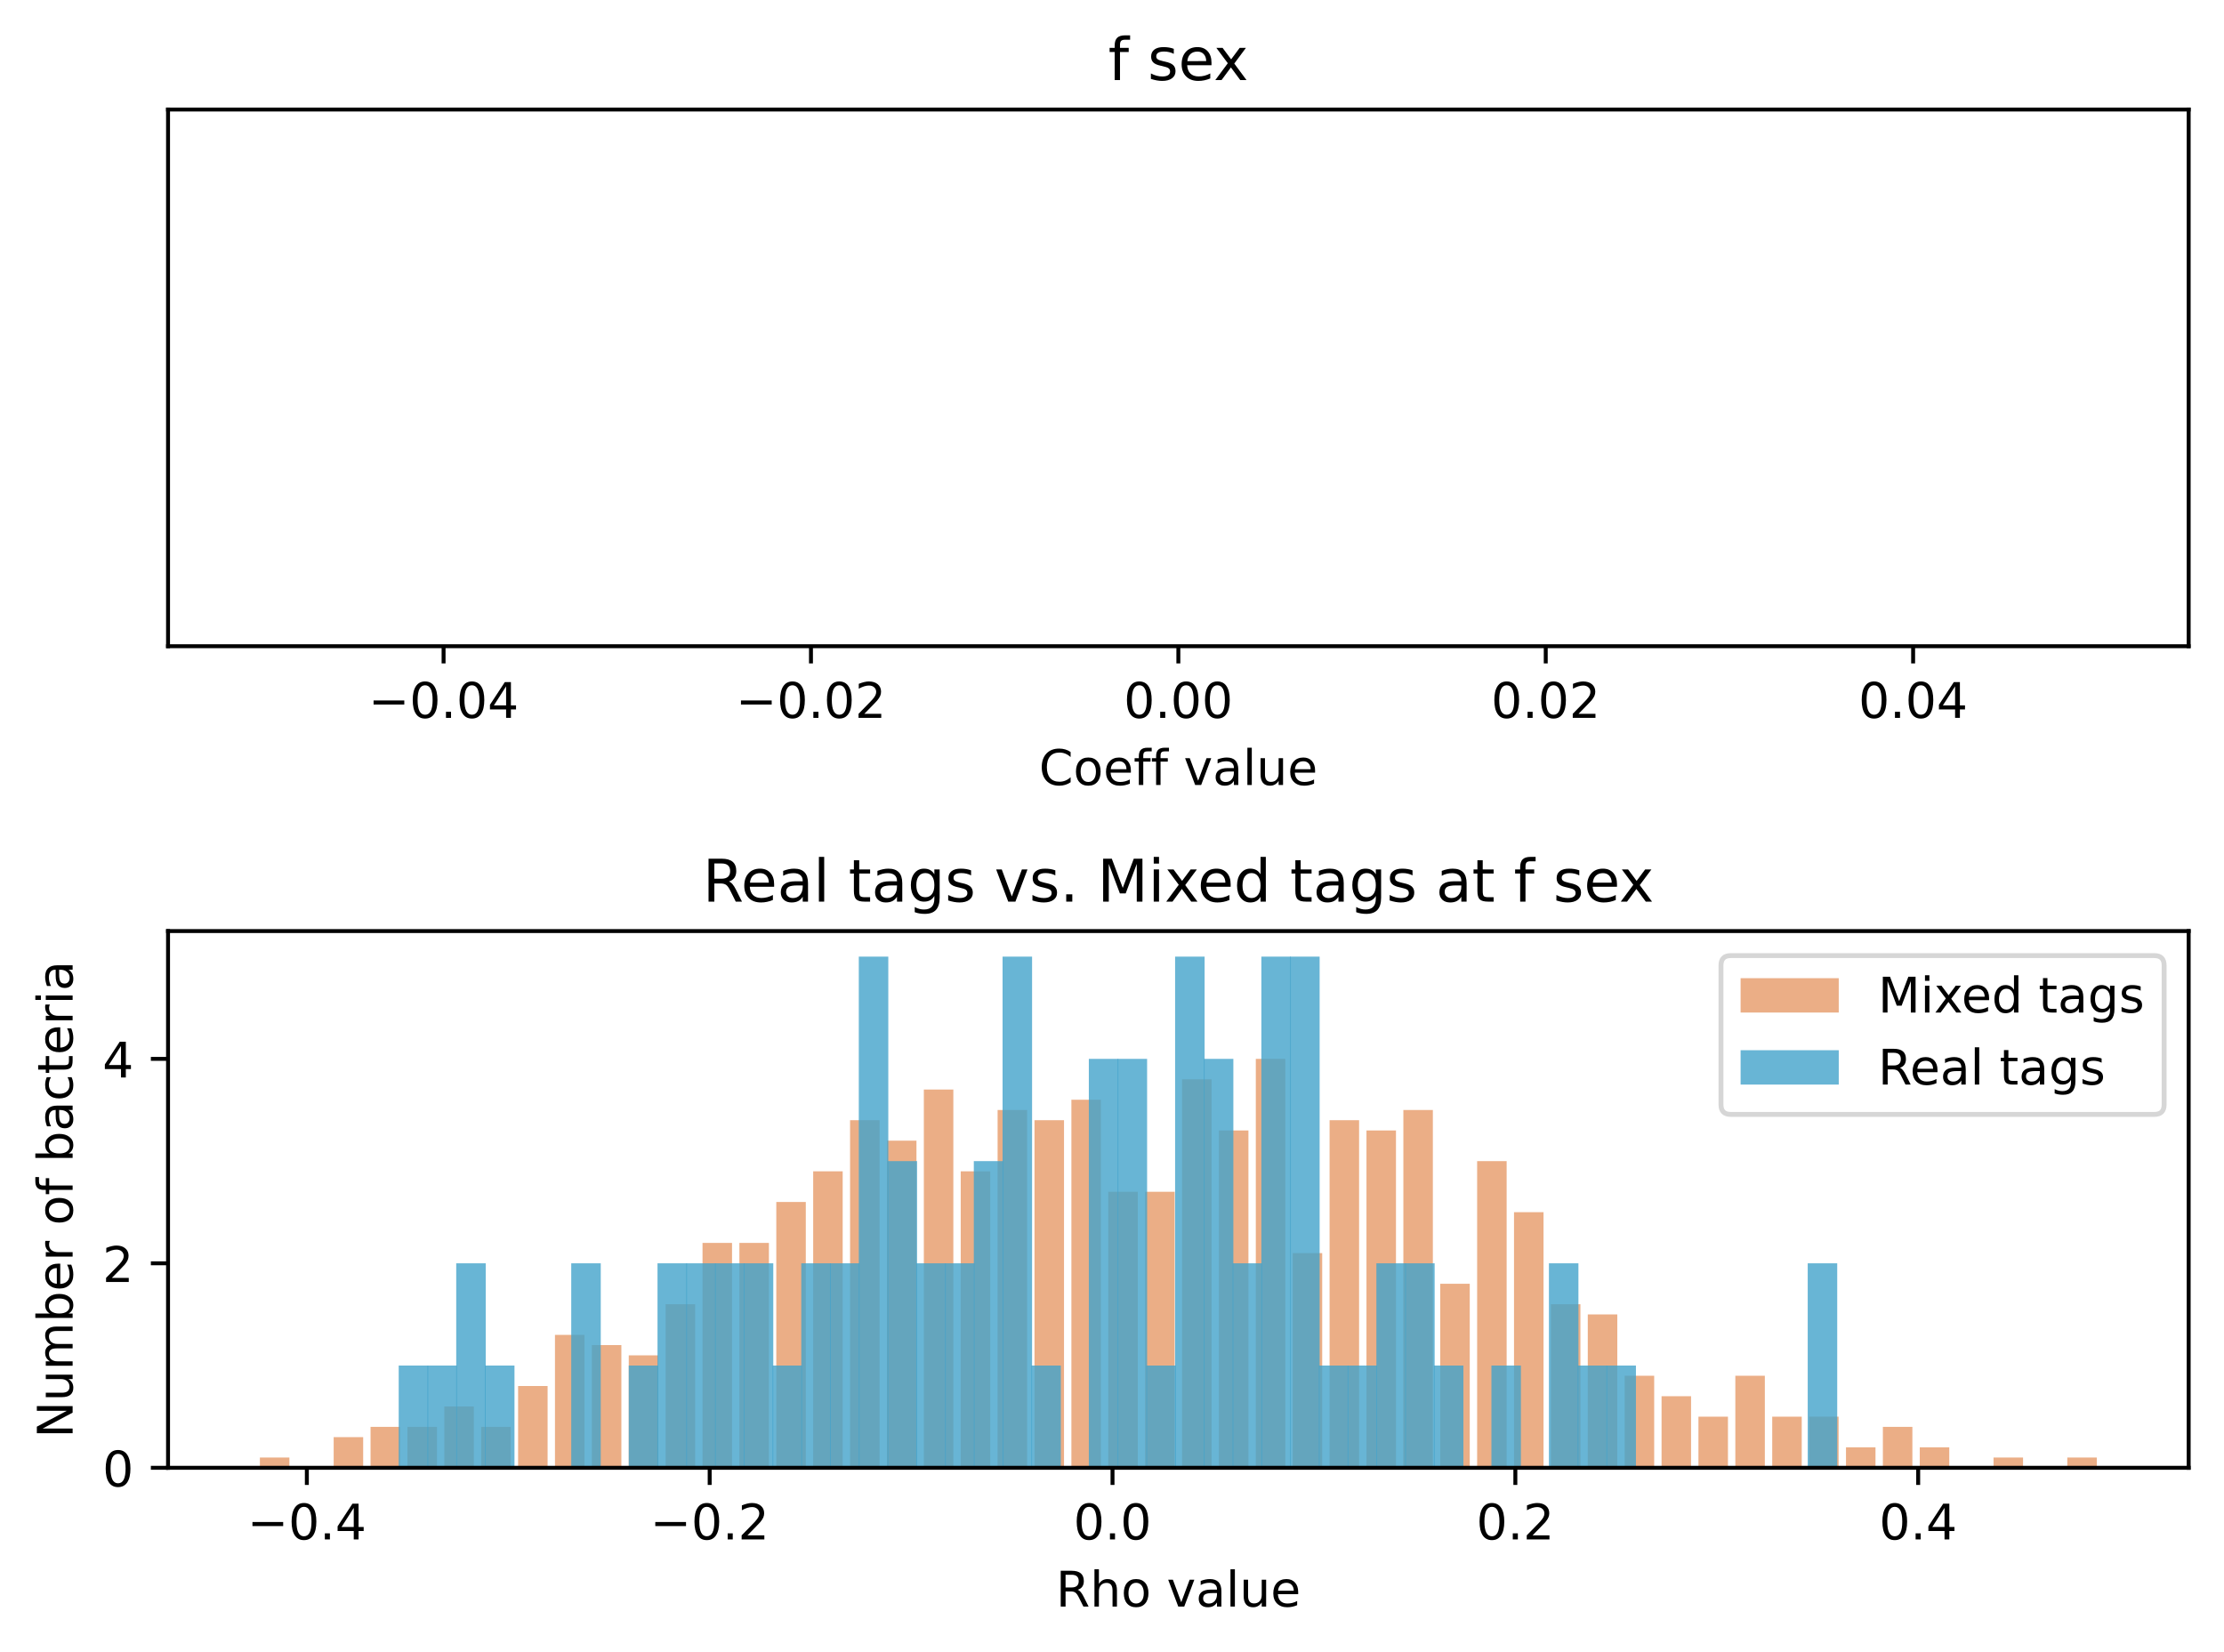 <?xml version="1.0" encoding="utf-8" standalone="no"?>
<!DOCTYPE svg PUBLIC "-//W3C//DTD SVG 1.1//EN"
  "http://www.w3.org/Graphics/SVG/1.1/DTD/svg11.dtd">
<!-- Created with matplotlib (https://matplotlib.org/) -->
<svg height="336.634pt" version="1.1" viewBox="0 0 453.171 336.634" width="453.171pt" xmlns="http://www.w3.org/2000/svg" xmlns:xlink="http://www.w3.org/1999/xlink">
 <defs>
  <style type="text/css">*{stroke-linecap:butt;stroke-linejoin:round;}</style>
 </defs>
 <g id="figure_1">
  <g id="patch_1">
   <path d="M 0 336.634 
L 453.171 336.634 
L 453.171 0 
L 0 0 
z
" style="fill:#ffffff;"/>
  </g>
  <g id="axes_1">
   <g id="patch_2">
    <path d="M 34.241 131.678 
L 445.971 131.678 
L 445.971 22.318 
L 34.241 22.318 
z
" style="fill:#ffffff;"/>
   </g>
   <g id="matplotlib.axis_1">
    <g id="xtick_1">
     <g id="line2d_1">
      <defs>
       <path d="M 0 0 
L 0 3.5 
" id="ma680087514" style="stroke:#000000;stroke-width:0.8;"/>
      </defs>
      <g>
       <use style="stroke:#000000;stroke-width:0.8;" x="90.386" xlink:href="#ma680087514" y="131.678"/>
      </g>
     </g>
     <g id="text_1">
      <!-- −0.04 -->
      <g transform="translate(75.063 146.277)scale(0.1 -0.1)">
       <defs>
        <path d="M 10.594 35.5 
L 73.188 35.5 
L 73.188 27.203 
L 10.594 27.203 
z
" id="DejaVuSans-8722"/>
        <path d="M 31.781 66.406 
Q 24.172 66.406 20.328 58.906 
Q 16.5 51.422 16.5 36.375 
Q 16.5 21.391 20.328 13.891 
Q 24.172 6.391 31.781 6.391 
Q 39.453 6.391 43.281 13.891 
Q 47.125 21.391 47.125 36.375 
Q 47.125 51.422 43.281 58.906 
Q 39.453 66.406 31.781 66.406 
z
M 31.781 74.219 
Q 44.047 74.219 50.516 64.516 
Q 56.984 54.828 56.984 36.375 
Q 56.984 17.969 50.516 8.266 
Q 44.047 -1.422 31.781 -1.422 
Q 19.531 -1.422 13.062 8.266 
Q 6.594 17.969 6.594 36.375 
Q 6.594 54.828 13.062 64.516 
Q 19.531 74.219 31.781 74.219 
z
" id="DejaVuSans-48"/>
        <path d="M 10.688 12.406 
L 21 12.406 
L 21 0 
L 10.688 0 
z
" id="DejaVuSans-46"/>
        <path d="M 37.797 64.312 
L 12.891 25.391 
L 37.797 25.391 
z
M 35.203 72.906 
L 47.609 72.906 
L 47.609 25.391 
L 58.016 25.391 
L 58.016 17.188 
L 47.609 17.188 
L 47.609 0 
L 37.797 0 
L 37.797 17.188 
L 4.891 17.188 
L 4.891 26.703 
z
" id="DejaVuSans-52"/>
       </defs>
       <use xlink:href="#DejaVuSans-8722"/>
       <use x="83.789" xlink:href="#DejaVuSans-48"/>
       <use x="147.412" xlink:href="#DejaVuSans-46"/>
       <use x="179.199" xlink:href="#DejaVuSans-48"/>
       <use x="242.822" xlink:href="#DejaVuSans-52"/>
      </g>
     </g>
    </g>
    <g id="xtick_2">
     <g id="line2d_2">
      <g>
       <use style="stroke:#000000;stroke-width:0.8;" x="165.246" xlink:href="#ma680087514" y="131.678"/>
      </g>
     </g>
     <g id="text_2">
      <!-- −0.02 -->
      <g transform="translate(149.923 146.277)scale(0.1 -0.1)">
       <defs>
        <path d="M 19.188 8.297 
L 53.609 8.297 
L 53.609 0 
L 7.328 0 
L 7.328 8.297 
Q 12.938 14.109 22.625 23.891 
Q 32.328 33.688 34.812 36.531 
Q 39.547 41.844 41.422 45.531 
Q 43.312 49.219 43.312 52.781 
Q 43.312 58.594 39.234 62.25 
Q 35.156 65.922 28.609 65.922 
Q 23.969 65.922 18.812 64.312 
Q 13.672 62.703 7.812 59.422 
L 7.812 69.391 
Q 13.766 71.781 18.938 73 
Q 24.125 74.219 28.422 74.219 
Q 39.75 74.219 46.484 68.547 
Q 53.219 62.891 53.219 53.422 
Q 53.219 48.922 51.531 44.891 
Q 49.859 40.875 45.406 35.406 
Q 44.188 33.984 37.641 27.219 
Q 31.109 20.453 19.188 8.297 
z
" id="DejaVuSans-50"/>
       </defs>
       <use xlink:href="#DejaVuSans-8722"/>
       <use x="83.789" xlink:href="#DejaVuSans-48"/>
       <use x="147.412" xlink:href="#DejaVuSans-46"/>
       <use x="179.199" xlink:href="#DejaVuSans-48"/>
       <use x="242.822" xlink:href="#DejaVuSans-50"/>
      </g>
     </g>
    </g>
    <g id="xtick_3">
     <g id="line2d_3">
      <g>
       <use style="stroke:#000000;stroke-width:0.8;" x="240.106" xlink:href="#ma680087514" y="131.678"/>
      </g>
     </g>
     <g id="text_3">
      <!-- 0.00 -->
      <g transform="translate(228.973 146.277)scale(0.1 -0.1)">
       <use xlink:href="#DejaVuSans-48"/>
       <use x="63.623" xlink:href="#DejaVuSans-46"/>
       <use x="95.41" xlink:href="#DejaVuSans-48"/>
       <use x="159.033" xlink:href="#DejaVuSans-48"/>
      </g>
     </g>
    </g>
    <g id="xtick_4">
     <g id="line2d_4">
      <g>
       <use style="stroke:#000000;stroke-width:0.8;" x="314.966" xlink:href="#ma680087514" y="131.678"/>
      </g>
     </g>
     <g id="text_4">
      <!-- 0.02 -->
      <g transform="translate(303.833 146.277)scale(0.1 -0.1)">
       <use xlink:href="#DejaVuSans-48"/>
       <use x="63.623" xlink:href="#DejaVuSans-46"/>
       <use x="95.41" xlink:href="#DejaVuSans-48"/>
       <use x="159.033" xlink:href="#DejaVuSans-50"/>
      </g>
     </g>
    </g>
    <g id="xtick_5">
     <g id="line2d_5">
      <g>
       <use style="stroke:#000000;stroke-width:0.8;" x="389.826" xlink:href="#ma680087514" y="131.678"/>
      </g>
     </g>
     <g id="text_5">
      <!-- 0.04 -->
      <g transform="translate(378.693 146.277)scale(0.1 -0.1)">
       <use xlink:href="#DejaVuSans-48"/>
       <use x="63.623" xlink:href="#DejaVuSans-46"/>
       <use x="95.41" xlink:href="#DejaVuSans-48"/>
       <use x="159.033" xlink:href="#DejaVuSans-52"/>
      </g>
     </g>
    </g>
    <g id="text_6">
     <!-- Coeff value -->
     <g transform="translate(211.711 159.955)scale(0.1 -0.1)">
      <defs>
       <path d="M 64.406 67.281 
L 64.406 56.891 
Q 59.422 61.531 53.781 63.812 
Q 48.141 66.109 41.797 66.109 
Q 29.297 66.109 22.656 58.469 
Q 16.016 50.828 16.016 36.375 
Q 16.016 21.969 22.656 14.328 
Q 29.297 6.688 41.797 6.688 
Q 48.141 6.688 53.781 8.984 
Q 59.422 11.281 64.406 15.922 
L 64.406 5.609 
Q 59.234 2.094 53.438 0.328 
Q 47.656 -1.422 41.219 -1.422 
Q 24.656 -1.422 15.125 8.703 
Q 5.609 18.844 5.609 36.375 
Q 5.609 53.953 15.125 64.078 
Q 24.656 74.219 41.219 74.219 
Q 47.75 74.219 53.531 72.484 
Q 59.328 70.75 64.406 67.281 
z
" id="DejaVuSans-67"/>
       <path d="M 30.609 48.391 
Q 23.391 48.391 19.188 42.75 
Q 14.984 37.109 14.984 27.297 
Q 14.984 17.484 19.156 11.844 
Q 23.344 6.203 30.609 6.203 
Q 37.797 6.203 41.984 11.859 
Q 46.188 17.531 46.188 27.297 
Q 46.188 37.016 41.984 42.703 
Q 37.797 48.391 30.609 48.391 
z
M 30.609 56 
Q 42.328 56 49.016 48.375 
Q 55.719 40.766 55.719 27.297 
Q 55.719 13.875 49.016 6.219 
Q 42.328 -1.422 30.609 -1.422 
Q 18.844 -1.422 12.172 6.219 
Q 5.516 13.875 5.516 27.297 
Q 5.516 40.766 12.172 48.375 
Q 18.844 56 30.609 56 
z
" id="DejaVuSans-111"/>
       <path d="M 56.203 29.594 
L 56.203 25.203 
L 14.891 25.203 
Q 15.484 15.922 20.484 11.062 
Q 25.484 6.203 34.422 6.203 
Q 39.594 6.203 44.453 7.469 
Q 49.312 8.734 54.109 11.281 
L 54.109 2.781 
Q 49.266 0.734 44.188 -0.344 
Q 39.109 -1.422 33.891 -1.422 
Q 20.797 -1.422 13.156 6.188 
Q 5.516 13.812 5.516 26.812 
Q 5.516 40.234 12.766 48.109 
Q 20.016 56 32.328 56 
Q 43.359 56 49.781 48.891 
Q 56.203 41.797 56.203 29.594 
z
M 47.219 32.234 
Q 47.125 39.594 43.094 43.984 
Q 39.062 48.391 32.422 48.391 
Q 24.906 48.391 20.391 44.141 
Q 15.875 39.891 15.188 32.172 
z
" id="DejaVuSans-101"/>
       <path d="M 37.109 75.984 
L 37.109 68.5 
L 28.516 68.5 
Q 23.688 68.5 21.797 66.547 
Q 19.922 64.594 19.922 59.516 
L 19.922 54.688 
L 34.719 54.688 
L 34.719 47.703 
L 19.922 47.703 
L 19.922 0 
L 10.891 0 
L 10.891 47.703 
L 2.297 47.703 
L 2.297 54.688 
L 10.891 54.688 
L 10.891 58.5 
Q 10.891 67.625 15.141 71.797 
Q 19.391 75.984 28.609 75.984 
z
" id="DejaVuSans-102"/>
       <path id="DejaVuSans-32"/>
       <path d="M 2.984 54.688 
L 12.5 54.688 
L 29.594 8.797 
L 46.688 54.688 
L 56.203 54.688 
L 35.688 0 
L 23.484 0 
z
" id="DejaVuSans-118"/>
       <path d="M 34.281 27.484 
Q 23.391 27.484 19.188 25 
Q 14.984 22.516 14.984 16.5 
Q 14.984 11.719 18.141 8.906 
Q 21.297 6.109 26.703 6.109 
Q 34.188 6.109 38.703 11.406 
Q 43.219 16.703 43.219 25.484 
L 43.219 27.484 
z
M 52.203 31.203 
L 52.203 0 
L 43.219 0 
L 43.219 8.297 
Q 40.141 3.328 35.547 0.953 
Q 30.953 -1.422 24.312 -1.422 
Q 15.922 -1.422 10.953 3.297 
Q 6 8.016 6 15.922 
Q 6 25.141 12.172 29.828 
Q 18.359 34.516 30.609 34.516 
L 43.219 34.516 
L 43.219 35.406 
Q 43.219 41.609 39.141 45 
Q 35.062 48.391 27.688 48.391 
Q 23 48.391 18.547 47.266 
Q 14.109 46.141 10.016 43.891 
L 10.016 52.203 
Q 14.938 54.109 19.578 55.047 
Q 24.219 56 28.609 56 
Q 40.484 56 46.344 49.844 
Q 52.203 43.703 52.203 31.203 
z
" id="DejaVuSans-97"/>
       <path d="M 9.422 75.984 
L 18.406 75.984 
L 18.406 0 
L 9.422 0 
z
" id="DejaVuSans-108"/>
       <path d="M 8.5 21.578 
L 8.5 54.688 
L 17.484 54.688 
L 17.484 21.922 
Q 17.484 14.156 20.5 10.266 
Q 23.531 6.391 29.594 6.391 
Q 36.859 6.391 41.078 11.031 
Q 45.312 15.672 45.312 23.688 
L 45.312 54.688 
L 54.297 54.688 
L 54.297 0 
L 45.312 0 
L 45.312 8.406 
Q 42.047 3.422 37.719 1 
Q 33.406 -1.422 27.688 -1.422 
Q 18.266 -1.422 13.375 4.438 
Q 8.5 10.297 8.5 21.578 
z
M 31.109 56 
z
" id="DejaVuSans-117"/>
      </defs>
      <use xlink:href="#DejaVuSans-67"/>
      <use x="69.824" xlink:href="#DejaVuSans-111"/>
      <use x="131.006" xlink:href="#DejaVuSans-101"/>
      <use x="192.529" xlink:href="#DejaVuSans-102"/>
      <use x="227.734" xlink:href="#DejaVuSans-102"/>
      <use x="262.939" xlink:href="#DejaVuSans-32"/>
      <use x="294.727" xlink:href="#DejaVuSans-118"/>
      <use x="353.906" xlink:href="#DejaVuSans-97"/>
      <use x="415.186" xlink:href="#DejaVuSans-108"/>
      <use x="442.969" xlink:href="#DejaVuSans-117"/>
      <use x="506.348" xlink:href="#DejaVuSans-101"/>
     </g>
    </g>
   </g>
   <g id="matplotlib.axis_2"/>
   <g id="patch_3">
    <path d="M 34.241 131.678 
L 34.241 22.318 
" style="fill:none;stroke:#000000;stroke-linecap:square;stroke-linejoin:miter;stroke-width:0.8;"/>
   </g>
   <g id="patch_4">
    <path d="M 445.971 131.678 
L 445.971 22.318 
" style="fill:none;stroke:#000000;stroke-linecap:square;stroke-linejoin:miter;stroke-width:0.8;"/>
   </g>
   <g id="patch_5">
    <path d="M 34.241 131.678 
L 445.971 131.678 
" style="fill:none;stroke:#000000;stroke-linecap:square;stroke-linejoin:miter;stroke-width:0.8;"/>
   </g>
   <g id="patch_6">
    <path d="M 34.241 22.318 
L 445.971 22.318 
" style="fill:none;stroke:#000000;stroke-linecap:square;stroke-linejoin:miter;stroke-width:0.8;"/>
   </g>
   <g id="text_7">
    <!-- f sex -->
    <g transform="translate(225.823 16.318)scale(0.12 -0.12)">
     <defs>
      <path d="M 44.281 53.078 
L 44.281 44.578 
Q 40.484 46.531 36.375 47.5 
Q 32.281 48.484 27.875 48.484 
Q 21.188 48.484 17.844 46.438 
Q 14.5 44.391 14.5 40.281 
Q 14.5 37.156 16.891 35.375 
Q 19.281 33.594 26.516 31.984 
L 29.594 31.297 
Q 39.156 29.25 43.188 25.516 
Q 47.219 21.781 47.219 15.094 
Q 47.219 7.469 41.188 3.016 
Q 35.156 -1.422 24.609 -1.422 
Q 20.219 -1.422 15.453 -0.562 
Q 10.688 0.297 5.422 2 
L 5.422 11.281 
Q 10.406 8.688 15.234 7.391 
Q 20.062 6.109 24.812 6.109 
Q 31.156 6.109 34.562 8.281 
Q 37.984 10.453 37.984 14.406 
Q 37.984 18.062 35.516 20.016 
Q 33.062 21.969 24.703 23.781 
L 21.578 24.516 
Q 13.234 26.266 9.516 29.906 
Q 5.812 33.547 5.812 39.891 
Q 5.812 47.609 11.281 51.797 
Q 16.75 56 26.812 56 
Q 31.781 56 36.172 55.266 
Q 40.578 54.547 44.281 53.078 
z
" id="DejaVuSans-115"/>
      <path d="M 54.891 54.688 
L 35.109 28.078 
L 55.906 0 
L 45.312 0 
L 29.391 21.484 
L 13.484 0 
L 2.875 0 
L 24.125 28.609 
L 4.688 54.688 
L 15.281 54.688 
L 29.781 35.203 
L 44.281 54.688 
z
" id="DejaVuSans-120"/>
     </defs>
     <use xlink:href="#DejaVuSans-102"/>
     <use x="35.205" xlink:href="#DejaVuSans-32"/>
     <use x="66.992" xlink:href="#DejaVuSans-115"/>
     <use x="119.092" xlink:href="#DejaVuSans-101"/>
     <use x="178.865" xlink:href="#DejaVuSans-120"/>
    </g>
   </g>
  </g>
  <g id="axes_2">
   <g id="patch_7">
    <path d="M 34.241 299.078 
L 445.971 299.078 
L 445.971 189.718 
L 34.241 189.718 
z
" style="fill:#ffffff;"/>
   </g>
   <g id="patch_8">
    <path clip-path="url(#p1a42dd3c09)" d="M 52.956 299.078 
L 58.968 299.078 
L 58.968 296.995 
L 52.956 296.995 
z
" style="fill:#d95f0e;opacity:0.5;"/>
   </g>
   <g id="patch_9">
    <path clip-path="url(#p1a42dd3c09)" d="M 60.472 299.078 
L 66.485 299.078 
L 66.485 299.078 
L 60.472 299.078 
z
" style="fill:#d95f0e;opacity:0.5;"/>
   </g>
   <g id="patch_10">
    <path clip-path="url(#p1a42dd3c09)" d="M 67.988 299.078 
L 74.001 299.078 
L 74.001 292.829 
L 67.988 292.829 
z
" style="fill:#d95f0e;opacity:0.5;"/>
   </g>
   <g id="patch_11">
    <path clip-path="url(#p1a42dd3c09)" d="M 75.504 299.078 
L 81.517 299.078 
L 81.517 290.746 
L 75.504 290.746 
z
" style="fill:#d95f0e;opacity:0.5;"/>
   </g>
   <g id="patch_12">
    <path clip-path="url(#p1a42dd3c09)" d="M 83.02 299.078 
L 89.033 299.078 
L 89.033 290.746 
L 83.02 290.746 
z
" style="fill:#d95f0e;opacity:0.5;"/>
   </g>
   <g id="patch_13">
    <path clip-path="url(#p1a42dd3c09)" d="M 90.536 299.078 
L 96.549 299.078 
L 96.549 286.58 
L 90.536 286.58 
z
" style="fill:#d95f0e;opacity:0.5;"/>
   </g>
   <g id="patch_14">
    <path clip-path="url(#p1a42dd3c09)" d="M 98.052 299.078 
L 104.065 299.078 
L 104.065 290.746 
L 98.052 290.746 
z
" style="fill:#d95f0e;opacity:0.5;"/>
   </g>
   <g id="patch_15">
    <path clip-path="url(#p1a42dd3c09)" d="M 105.568 299.078 
L 111.581 299.078 
L 111.581 282.414 
L 105.568 282.414 
z
" style="fill:#d95f0e;opacity:0.5;"/>
   </g>
   <g id="patch_16">
    <path clip-path="url(#p1a42dd3c09)" d="M 113.084 299.078 
L 119.097 299.078 
L 119.097 271.999 
L 113.084 271.999 
z
" style="fill:#d95f0e;opacity:0.5;"/>
   </g>
   <g id="patch_17">
    <path clip-path="url(#p1a42dd3c09)" d="M 120.6 299.078 
L 126.613 299.078 
L 126.613 274.082 
L 120.6 274.082 
z
" style="fill:#d95f0e;opacity:0.5;"/>
   </g>
   <g id="patch_18">
    <path clip-path="url(#p1a42dd3c09)" d="M 128.116 299.078 
L 134.129 299.078 
L 134.129 276.165 
L 128.116 276.165 
z
" style="fill:#d95f0e;opacity:0.5;"/>
   </g>
   <g id="patch_19">
    <path clip-path="url(#p1a42dd3c09)" d="M 135.632 299.078 
L 141.645 299.078 
L 141.645 265.749 
L 135.632 265.749 
z
" style="fill:#d95f0e;opacity:0.5;"/>
   </g>
   <g id="patch_20">
    <path clip-path="url(#p1a42dd3c09)" d="M 143.148 299.078 
L 149.161 299.078 
L 149.161 253.251 
L 143.148 253.251 
z
" style="fill:#d95f0e;opacity:0.5;"/>
   </g>
   <g id="patch_21">
    <path clip-path="url(#p1a42dd3c09)" d="M 150.664 299.078 
L 156.677 299.078 
L 156.677 253.251 
L 150.664 253.251 
z
" style="fill:#d95f0e;opacity:0.5;"/>
   </g>
   <g id="patch_22">
    <path clip-path="url(#p1a42dd3c09)" d="M 158.181 299.078 
L 164.193 299.078 
L 164.193 244.919 
L 158.181 244.919 
z
" style="fill:#d95f0e;opacity:0.5;"/>
   </g>
   <g id="patch_23">
    <path clip-path="url(#p1a42dd3c09)" d="M 165.697 299.078 
L 171.709 299.078 
L 171.709 238.67 
L 165.697 238.67 
z
" style="fill:#d95f0e;opacity:0.5;"/>
   </g>
   <g id="patch_24">
    <path clip-path="url(#p1a42dd3c09)" d="M 173.213 299.078 
L 179.226 299.078 
L 179.226 228.255 
L 173.213 228.255 
z
" style="fill:#d95f0e;opacity:0.5;"/>
   </g>
   <g id="patch_25">
    <path clip-path="url(#p1a42dd3c09)" d="M 180.729 299.078 
L 186.742 299.078 
L 186.742 232.421 
L 180.729 232.421 
z
" style="fill:#d95f0e;opacity:0.5;"/>
   </g>
   <g id="patch_26">
    <path clip-path="url(#p1a42dd3c09)" d="M 188.245 299.078 
L 194.258 299.078 
L 194.258 222.005 
L 188.245 222.005 
z
" style="fill:#d95f0e;opacity:0.5;"/>
   </g>
   <g id="patch_27">
    <path clip-path="url(#p1a42dd3c09)" d="M 195.761 299.078 
L 201.774 299.078 
L 201.774 238.67 
L 195.761 238.67 
z
" style="fill:#d95f0e;opacity:0.5;"/>
   </g>
   <g id="patch_28">
    <path clip-path="url(#p1a42dd3c09)" d="M 203.277 299.078 
L 209.29 299.078 
L 209.29 226.171 
L 203.277 226.171 
z
" style="fill:#d95f0e;opacity:0.5;"/>
   </g>
   <g id="patch_29">
    <path clip-path="url(#p1a42dd3c09)" d="M 210.793 299.078 
L 216.806 299.078 
L 216.806 228.255 
L 210.793 228.255 
z
" style="fill:#d95f0e;opacity:0.5;"/>
   </g>
   <g id="patch_30">
    <path clip-path="url(#p1a42dd3c09)" d="M 218.309 299.078 
L 224.322 299.078 
L 224.322 224.088 
L 218.309 224.088 
z
" style="fill:#d95f0e;opacity:0.5;"/>
   </g>
   <g id="patch_31">
    <path clip-path="url(#p1a42dd3c09)" d="M 225.825 299.078 
L 231.838 299.078 
L 231.838 242.836 
L 225.825 242.836 
z
" style="fill:#d95f0e;opacity:0.5;"/>
   </g>
   <g id="patch_32">
    <path clip-path="url(#p1a42dd3c09)" d="M 233.341 299.078 
L 239.354 299.078 
L 239.354 242.836 
L 233.341 242.836 
z
" style="fill:#d95f0e;opacity:0.5;"/>
   </g>
   <g id="patch_33">
    <path clip-path="url(#p1a42dd3c09)" d="M 240.857 299.078 
L 246.87 299.078 
L 246.87 219.922 
L 240.857 219.922 
z
" style="fill:#d95f0e;opacity:0.5;"/>
   </g>
   <g id="patch_34">
    <path clip-path="url(#p1a42dd3c09)" d="M 248.373 299.078 
L 254.386 299.078 
L 254.386 230.338 
L 248.373 230.338 
z
" style="fill:#d95f0e;opacity:0.5;"/>
   </g>
   <g id="patch_35">
    <path clip-path="url(#p1a42dd3c09)" d="M 255.889 299.078 
L 261.902 299.078 
L 261.902 215.756 
L 255.889 215.756 
z
" style="fill:#d95f0e;opacity:0.5;"/>
   </g>
   <g id="patch_36">
    <path clip-path="url(#p1a42dd3c09)" d="M 263.405 299.078 
L 269.418 299.078 
L 269.418 255.334 
L 263.405 255.334 
z
" style="fill:#d95f0e;opacity:0.5;"/>
   </g>
   <g id="patch_37">
    <path clip-path="url(#p1a42dd3c09)" d="M 270.921 299.078 
L 276.934 299.078 
L 276.934 228.255 
L 270.921 228.255 
z
" style="fill:#d95f0e;opacity:0.5;"/>
   </g>
   <g id="patch_38">
    <path clip-path="url(#p1a42dd3c09)" d="M 278.438 299.078 
L 284.45 299.078 
L 284.45 230.338 
L 278.438 230.338 
z
" style="fill:#d95f0e;opacity:0.5;"/>
   </g>
   <g id="patch_39">
    <path clip-path="url(#p1a42dd3c09)" d="M 285.954 299.078 
L 291.966 299.078 
L 291.966 226.171 
L 285.954 226.171 
z
" style="fill:#d95f0e;opacity:0.5;"/>
   </g>
   <g id="patch_40">
    <path clip-path="url(#p1a42dd3c09)" d="M 293.47 299.078 
L 299.483 299.078 
L 299.483 261.583 
L 293.47 261.583 
z
" style="fill:#d95f0e;opacity:0.5;"/>
   </g>
   <g id="patch_41">
    <path clip-path="url(#p1a42dd3c09)" d="M 300.986 299.078 
L 306.999 299.078 
L 306.999 236.587 
L 300.986 236.587 
z
" style="fill:#d95f0e;opacity:0.5;"/>
   </g>
   <g id="patch_42">
    <path clip-path="url(#p1a42dd3c09)" d="M 308.502 299.078 
L 314.515 299.078 
L 314.515 247.002 
L 308.502 247.002 
z
" style="fill:#d95f0e;opacity:0.5;"/>
   </g>
   <g id="patch_43">
    <path clip-path="url(#p1a42dd3c09)" d="M 316.018 299.078 
L 322.031 299.078 
L 322.031 265.749 
L 316.018 265.749 
z
" style="fill:#d95f0e;opacity:0.5;"/>
   </g>
   <g id="patch_44">
    <path clip-path="url(#p1a42dd3c09)" d="M 323.534 299.078 
L 329.547 299.078 
L 329.547 267.832 
L 323.534 267.832 
z
" style="fill:#d95f0e;opacity:0.5;"/>
   </g>
   <g id="patch_45">
    <path clip-path="url(#p1a42dd3c09)" d="M 331.05 299.078 
L 337.063 299.078 
L 337.063 280.331 
L 331.05 280.331 
z
" style="fill:#d95f0e;opacity:0.5;"/>
   </g>
   <g id="patch_46">
    <path clip-path="url(#p1a42dd3c09)" d="M 338.566 299.078 
L 344.579 299.078 
L 344.579 284.497 
L 338.566 284.497 
z
" style="fill:#d95f0e;opacity:0.5;"/>
   </g>
   <g id="patch_47">
    <path clip-path="url(#p1a42dd3c09)" d="M 346.082 299.078 
L 352.095 299.078 
L 352.095 288.663 
L 346.082 288.663 
z
" style="fill:#d95f0e;opacity:0.5;"/>
   </g>
   <g id="patch_48">
    <path clip-path="url(#p1a42dd3c09)" d="M 353.598 299.078 
L 359.611 299.078 
L 359.611 280.331 
L 353.598 280.331 
z
" style="fill:#d95f0e;opacity:0.5;"/>
   </g>
   <g id="patch_49">
    <path clip-path="url(#p1a42dd3c09)" d="M 361.114 299.078 
L 367.127 299.078 
L 367.127 288.663 
L 361.114 288.663 
z
" style="fill:#d95f0e;opacity:0.5;"/>
   </g>
   <g id="patch_50">
    <path clip-path="url(#p1a42dd3c09)" d="M 368.63 299.078 
L 374.643 299.078 
L 374.643 288.663 
L 368.63 288.663 
z
" style="fill:#d95f0e;opacity:0.5;"/>
   </g>
   <g id="patch_51">
    <path clip-path="url(#p1a42dd3c09)" d="M 376.146 299.078 
L 382.159 299.078 
L 382.159 294.912 
L 376.146 294.912 
z
" style="fill:#d95f0e;opacity:0.5;"/>
   </g>
   <g id="patch_52">
    <path clip-path="url(#p1a42dd3c09)" d="M 383.662 299.078 
L 389.675 299.078 
L 389.675 290.746 
L 383.662 290.746 
z
" style="fill:#d95f0e;opacity:0.5;"/>
   </g>
   <g id="patch_53">
    <path clip-path="url(#p1a42dd3c09)" d="M 391.179 299.078 
L 397.191 299.078 
L 397.191 294.912 
L 391.179 294.912 
z
" style="fill:#d95f0e;opacity:0.5;"/>
   </g>
   <g id="patch_54">
    <path clip-path="url(#p1a42dd3c09)" d="M 398.695 299.078 
L 404.707 299.078 
L 404.707 299.078 
L 398.695 299.078 
z
" style="fill:#d95f0e;opacity:0.5;"/>
   </g>
   <g id="patch_55">
    <path clip-path="url(#p1a42dd3c09)" d="M 406.211 299.078 
L 412.223 299.078 
L 412.223 296.995 
L 406.211 296.995 
z
" style="fill:#d95f0e;opacity:0.5;"/>
   </g>
   <g id="patch_56">
    <path clip-path="url(#p1a42dd3c09)" d="M 413.727 299.078 
L 419.74 299.078 
L 419.74 299.078 
L 413.727 299.078 
z
" style="fill:#d95f0e;opacity:0.5;"/>
   </g>
   <g id="patch_57">
    <path clip-path="url(#p1a42dd3c09)" d="M 421.243 299.078 
L 427.256 299.078 
L 427.256 296.995 
L 421.243 296.995 
z
" style="fill:#d95f0e;opacity:0.5;"/>
   </g>
   <g id="patch_58">
    <path clip-path="url(#p1a42dd3c09)" d="M 81.242 299.078 
L 87.255 299.078 
L 87.255 278.248 
L 81.242 278.248 
z
" style="fill:#43a2ca;opacity:0.8;"/>
   </g>
   <g id="patch_59">
    <path clip-path="url(#p1a42dd3c09)" d="M 87.101 299.078 
L 93.114 299.078 
L 93.114 278.248 
L 87.101 278.248 
z
" style="fill:#43a2ca;opacity:0.8;"/>
   </g>
   <g id="patch_60">
    <path clip-path="url(#p1a42dd3c09)" d="M 92.96 299.078 
L 98.973 299.078 
L 98.973 257.417 
L 92.96 257.417 
z
" style="fill:#43a2ca;opacity:0.8;"/>
   </g>
   <g id="patch_61">
    <path clip-path="url(#p1a42dd3c09)" d="M 98.82 299.078 
L 104.833 299.078 
L 104.833 278.248 
L 98.82 278.248 
z
" style="fill:#43a2ca;opacity:0.8;"/>
   </g>
   <g id="patch_62">
    <path clip-path="url(#p1a42dd3c09)" d="M 104.679 299.078 
L 110.692 299.078 
L 110.692 299.078 
L 104.679 299.078 
z
" style="fill:#43a2ca;opacity:0.8;"/>
   </g>
   <g id="patch_63">
    <path clip-path="url(#p1a42dd3c09)" d="M 110.538 299.078 
L 116.551 299.078 
L 116.551 299.078 
L 110.538 299.078 
z
" style="fill:#43a2ca;opacity:0.8;"/>
   </g>
   <g id="patch_64">
    <path clip-path="url(#p1a42dd3c09)" d="M 116.398 299.078 
L 122.411 299.078 
L 122.411 257.417 
L 116.398 257.417 
z
" style="fill:#43a2ca;opacity:0.8;"/>
   </g>
   <g id="patch_65">
    <path clip-path="url(#p1a42dd3c09)" d="M 122.257 299.078 
L 128.27 299.078 
L 128.27 299.078 
L 122.257 299.078 
z
" style="fill:#43a2ca;opacity:0.8;"/>
   </g>
   <g id="patch_66">
    <path clip-path="url(#p1a42dd3c09)" d="M 128.116 299.078 
L 134.129 299.078 
L 134.129 278.248 
L 128.116 278.248 
z
" style="fill:#43a2ca;opacity:0.8;"/>
   </g>
   <g id="patch_67">
    <path clip-path="url(#p1a42dd3c09)" d="M 133.976 299.078 
L 139.988 299.078 
L 139.988 257.417 
L 133.976 257.417 
z
" style="fill:#43a2ca;opacity:0.8;"/>
   </g>
   <g id="patch_68">
    <path clip-path="url(#p1a42dd3c09)" d="M 139.835 299.078 
L 145.848 299.078 
L 145.848 257.417 
L 139.835 257.417 
z
" style="fill:#43a2ca;opacity:0.8;"/>
   </g>
   <g id="patch_69">
    <path clip-path="url(#p1a42dd3c09)" d="M 145.694 299.078 
L 151.707 299.078 
L 151.707 257.417 
L 145.694 257.417 
z
" style="fill:#43a2ca;opacity:0.8;"/>
   </g>
   <g id="patch_70">
    <path clip-path="url(#p1a42dd3c09)" d="M 151.553 299.078 
L 157.566 299.078 
L 157.566 257.417 
L 151.553 257.417 
z
" style="fill:#43a2ca;opacity:0.8;"/>
   </g>
   <g id="patch_71">
    <path clip-path="url(#p1a42dd3c09)" d="M 157.413 299.078 
L 163.426 299.078 
L 163.426 278.248 
L 157.413 278.248 
z
" style="fill:#43a2ca;opacity:0.8;"/>
   </g>
   <g id="patch_72">
    <path clip-path="url(#p1a42dd3c09)" d="M 163.272 299.078 
L 169.285 299.078 
L 169.285 257.417 
L 163.272 257.417 
z
" style="fill:#43a2ca;opacity:0.8;"/>
   </g>
   <g id="patch_73">
    <path clip-path="url(#p1a42dd3c09)" d="M 169.131 299.078 
L 175.144 299.078 
L 175.144 257.417 
L 169.131 257.417 
z
" style="fill:#43a2ca;opacity:0.8;"/>
   </g>
   <g id="patch_74">
    <path clip-path="url(#p1a42dd3c09)" d="M 174.991 299.078 
L 181.003 299.078 
L 181.003 194.926 
L 174.991 194.926 
z
" style="fill:#43a2ca;opacity:0.8;"/>
   </g>
   <g id="patch_75">
    <path clip-path="url(#p1a42dd3c09)" d="M 180.85 299.078 
L 186.863 299.078 
L 186.863 236.587 
L 180.85 236.587 
z
" style="fill:#43a2ca;opacity:0.8;"/>
   </g>
   <g id="patch_76">
    <path clip-path="url(#p1a42dd3c09)" d="M 186.709 299.078 
L 192.722 299.078 
L 192.722 257.417 
L 186.709 257.417 
z
" style="fill:#43a2ca;opacity:0.8;"/>
   </g>
   <g id="patch_77">
    <path clip-path="url(#p1a42dd3c09)" d="M 192.569 299.078 
L 198.581 299.078 
L 198.581 257.417 
L 192.569 257.417 
z
" style="fill:#43a2ca;opacity:0.8;"/>
   </g>
   <g id="patch_78">
    <path clip-path="url(#p1a42dd3c09)" d="M 198.428 299.078 
L 204.441 299.078 
L 204.441 236.587 
L 198.428 236.587 
z
" style="fill:#43a2ca;opacity:0.8;"/>
   </g>
   <g id="patch_79">
    <path clip-path="url(#p1a42dd3c09)" d="M 204.287 299.078 
L 210.3 299.078 
L 210.3 194.926 
L 204.287 194.926 
z
" style="fill:#43a2ca;opacity:0.8;"/>
   </g>
   <g id="patch_80">
    <path clip-path="url(#p1a42dd3c09)" d="M 210.146 299.078 
L 216.159 299.078 
L 216.159 278.248 
L 210.146 278.248 
z
" style="fill:#43a2ca;opacity:0.8;"/>
   </g>
   <g id="patch_81">
    <path clip-path="url(#p1a42dd3c09)" d="M 216.006 299.078 
L 222.019 299.078 
L 222.019 299.078 
L 216.006 299.078 
z
" style="fill:#43a2ca;opacity:0.8;"/>
   </g>
   <g id="patch_82">
    <path clip-path="url(#p1a42dd3c09)" d="M 221.865 299.078 
L 227.878 299.078 
L 227.878 215.756 
L 221.865 215.756 
z
" style="fill:#43a2ca;opacity:0.8;"/>
   </g>
   <g id="patch_83">
    <path clip-path="url(#p1a42dd3c09)" d="M 227.724 299.078 
L 233.737 299.078 
L 233.737 215.756 
L 227.724 215.756 
z
" style="fill:#43a2ca;opacity:0.8;"/>
   </g>
   <g id="patch_84">
    <path clip-path="url(#p1a42dd3c09)" d="M 233.584 299.078 
L 239.596 299.078 
L 239.596 278.248 
L 233.584 278.248 
z
" style="fill:#43a2ca;opacity:0.8;"/>
   </g>
   <g id="patch_85">
    <path clip-path="url(#p1a42dd3c09)" d="M 239.443 299.078 
L 245.456 299.078 
L 245.456 194.926 
L 239.443 194.926 
z
" style="fill:#43a2ca;opacity:0.8;"/>
   </g>
   <g id="patch_86">
    <path clip-path="url(#p1a42dd3c09)" d="M 245.302 299.078 
L 251.315 299.078 
L 251.315 215.756 
L 245.302 215.756 
z
" style="fill:#43a2ca;opacity:0.8;"/>
   </g>
   <g id="patch_87">
    <path clip-path="url(#p1a42dd3c09)" d="M 251.162 299.078 
L 257.174 299.078 
L 257.174 257.417 
L 251.162 257.417 
z
" style="fill:#43a2ca;opacity:0.8;"/>
   </g>
   <g id="patch_88">
    <path clip-path="url(#p1a42dd3c09)" d="M 257.021 299.078 
L 263.034 299.078 
L 263.034 194.926 
L 257.021 194.926 
z
" style="fill:#43a2ca;opacity:0.8;"/>
   </g>
   <g id="patch_89">
    <path clip-path="url(#p1a42dd3c09)" d="M 262.88 299.078 
L 268.893 299.078 
L 268.893 194.926 
L 262.88 194.926 
z
" style="fill:#43a2ca;opacity:0.8;"/>
   </g>
   <g id="patch_90">
    <path clip-path="url(#p1a42dd3c09)" d="M 268.739 299.078 
L 274.752 299.078 
L 274.752 278.248 
L 268.739 278.248 
z
" style="fill:#43a2ca;opacity:0.8;"/>
   </g>
   <g id="patch_91">
    <path clip-path="url(#p1a42dd3c09)" d="M 274.599 299.078 
L 280.612 299.078 
L 280.612 278.248 
L 274.599 278.248 
z
" style="fill:#43a2ca;opacity:0.8;"/>
   </g>
   <g id="patch_92">
    <path clip-path="url(#p1a42dd3c09)" d="M 280.458 299.078 
L 286.471 299.078 
L 286.471 257.417 
L 280.458 257.417 
z
" style="fill:#43a2ca;opacity:0.8;"/>
   </g>
   <g id="patch_93">
    <path clip-path="url(#p1a42dd3c09)" d="M 286.317 299.078 
L 292.33 299.078 
L 292.33 257.417 
L 286.317 257.417 
z
" style="fill:#43a2ca;opacity:0.8;"/>
   </g>
   <g id="patch_94">
    <path clip-path="url(#p1a42dd3c09)" d="M 292.177 299.078 
L 298.189 299.078 
L 298.189 278.248 
L 292.177 278.248 
z
" style="fill:#43a2ca;opacity:0.8;"/>
   </g>
   <g id="patch_95">
    <path clip-path="url(#p1a42dd3c09)" d="M 298.036 299.078 
L 304.049 299.078 
L 304.049 299.078 
L 298.036 299.078 
z
" style="fill:#43a2ca;opacity:0.8;"/>
   </g>
   <g id="patch_96">
    <path clip-path="url(#p1a42dd3c09)" d="M 303.895 299.078 
L 309.908 299.078 
L 309.908 278.248 
L 303.895 278.248 
z
" style="fill:#43a2ca;opacity:0.8;"/>
   </g>
   <g id="patch_97">
    <path clip-path="url(#p1a42dd3c09)" d="M 309.754 299.078 
L 315.767 299.078 
L 315.767 299.078 
L 309.754 299.078 
z
" style="fill:#43a2ca;opacity:0.8;"/>
   </g>
   <g id="patch_98">
    <path clip-path="url(#p1a42dd3c09)" d="M 315.614 299.078 
L 321.627 299.078 
L 321.627 257.417 
L 315.614 257.417 
z
" style="fill:#43a2ca;opacity:0.8;"/>
   </g>
   <g id="patch_99">
    <path clip-path="url(#p1a42dd3c09)" d="M 321.473 299.078 
L 327.486 299.078 
L 327.486 278.248 
L 321.473 278.248 
z
" style="fill:#43a2ca;opacity:0.8;"/>
   </g>
   <g id="patch_100">
    <path clip-path="url(#p1a42dd3c09)" d="M 327.332 299.078 
L 333.345 299.078 
L 333.345 278.248 
L 327.332 278.248 
z
" style="fill:#43a2ca;opacity:0.8;"/>
   </g>
   <g id="patch_101">
    <path clip-path="url(#p1a42dd3c09)" d="M 333.192 299.078 
L 339.205 299.078 
L 339.205 299.078 
L 333.192 299.078 
z
" style="fill:#43a2ca;opacity:0.8;"/>
   </g>
   <g id="patch_102">
    <path clip-path="url(#p1a42dd3c09)" d="M 339.051 299.078 
L 345.064 299.078 
L 345.064 299.078 
L 339.051 299.078 
z
" style="fill:#43a2ca;opacity:0.8;"/>
   </g>
   <g id="patch_103">
    <path clip-path="url(#p1a42dd3c09)" d="M 344.91 299.078 
L 350.923 299.078 
L 350.923 299.078 
L 344.91 299.078 
z
" style="fill:#43a2ca;opacity:0.8;"/>
   </g>
   <g id="patch_104">
    <path clip-path="url(#p1a42dd3c09)" d="M 350.77 299.078 
L 356.782 299.078 
L 356.782 299.078 
L 350.77 299.078 
z
" style="fill:#43a2ca;opacity:0.8;"/>
   </g>
   <g id="patch_105">
    <path clip-path="url(#p1a42dd3c09)" d="M 356.629 299.078 
L 362.642 299.078 
L 362.642 299.078 
L 356.629 299.078 
z
" style="fill:#43a2ca;opacity:0.8;"/>
   </g>
   <g id="patch_106">
    <path clip-path="url(#p1a42dd3c09)" d="M 362.488 299.078 
L 368.501 299.078 
L 368.501 299.078 
L 362.488 299.078 
z
" style="fill:#43a2ca;opacity:0.8;"/>
   </g>
   <g id="patch_107">
    <path clip-path="url(#p1a42dd3c09)" d="M 368.347 299.078 
L 374.36 299.078 
L 374.36 257.417 
L 368.347 257.417 
z
" style="fill:#43a2ca;opacity:0.8;"/>
   </g>
   <g id="matplotlib.axis_3">
    <g id="xtick_6">
     <g id="line2d_6">
      <g>
       <use style="stroke:#000000;stroke-width:0.8;" x="62.524" xlink:href="#ma680087514" y="299.078"/>
      </g>
     </g>
     <g id="text_8">
      <!-- −0.4 -->
      <g transform="translate(50.382 313.677)scale(0.1 -0.1)">
       <use xlink:href="#DejaVuSans-8722"/>
       <use x="83.789" xlink:href="#DejaVuSans-48"/>
       <use x="147.412" xlink:href="#DejaVuSans-46"/>
       <use x="179.199" xlink:href="#DejaVuSans-52"/>
      </g>
     </g>
    </g>
    <g id="xtick_7">
     <g id="line2d_7">
      <g>
       <use style="stroke:#000000;stroke-width:0.8;" x="144.607" xlink:href="#ma680087514" y="299.078"/>
      </g>
     </g>
     <g id="text_9">
      <!-- −0.2 -->
      <g transform="translate(132.465 313.677)scale(0.1 -0.1)">
       <use xlink:href="#DejaVuSans-8722"/>
       <use x="83.789" xlink:href="#DejaVuSans-48"/>
       <use x="147.412" xlink:href="#DejaVuSans-46"/>
       <use x="179.199" xlink:href="#DejaVuSans-50"/>
      </g>
     </g>
    </g>
    <g id="xtick_8">
     <g id="line2d_8">
      <g>
       <use style="stroke:#000000;stroke-width:0.8;" x="226.69" xlink:href="#ma680087514" y="299.078"/>
      </g>
     </g>
     <g id="text_10">
      <!-- 0.0 -->
      <g transform="translate(218.738 313.677)scale(0.1 -0.1)">
       <use xlink:href="#DejaVuSans-48"/>
       <use x="63.623" xlink:href="#DejaVuSans-46"/>
       <use x="95.41" xlink:href="#DejaVuSans-48"/>
      </g>
     </g>
    </g>
    <g id="xtick_9">
     <g id="line2d_9">
      <g>
       <use style="stroke:#000000;stroke-width:0.8;" x="308.773" xlink:href="#ma680087514" y="299.078"/>
      </g>
     </g>
     <g id="text_11">
      <!-- 0.2 -->
      <g transform="translate(300.821 313.677)scale(0.1 -0.1)">
       <use xlink:href="#DejaVuSans-48"/>
       <use x="63.623" xlink:href="#DejaVuSans-46"/>
       <use x="95.41" xlink:href="#DejaVuSans-50"/>
      </g>
     </g>
    </g>
    <g id="xtick_10">
     <g id="line2d_10">
      <g>
       <use style="stroke:#000000;stroke-width:0.8;" x="390.856" xlink:href="#ma680087514" y="299.078"/>
      </g>
     </g>
     <g id="text_12">
      <!-- 0.4 -->
      <g transform="translate(382.904 313.677)scale(0.1 -0.1)">
       <use xlink:href="#DejaVuSans-48"/>
       <use x="63.623" xlink:href="#DejaVuSans-46"/>
       <use x="95.41" xlink:href="#DejaVuSans-52"/>
      </g>
     </g>
    </g>
    <g id="text_13">
     <!-- Rho value -->
     <g transform="translate(215.156 327.355)scale(0.1 -0.1)">
      <defs>
       <path d="M 44.391 34.188 
Q 47.562 33.109 50.562 29.594 
Q 53.562 26.078 56.594 19.922 
L 66.609 0 
L 56 0 
L 46.688 18.703 
Q 43.062 26.031 39.672 28.422 
Q 36.281 30.812 30.422 30.812 
L 19.672 30.812 
L 19.672 0 
L 9.812 0 
L 9.812 72.906 
L 32.078 72.906 
Q 44.578 72.906 50.734 67.672 
Q 56.891 62.453 56.891 51.906 
Q 56.891 45.016 53.688 40.469 
Q 50.484 35.938 44.391 34.188 
z
M 19.672 64.797 
L 19.672 38.922 
L 32.078 38.922 
Q 39.203 38.922 42.844 42.219 
Q 46.484 45.516 46.484 51.906 
Q 46.484 58.297 42.844 61.547 
Q 39.203 64.797 32.078 64.797 
z
" id="DejaVuSans-82"/>
       <path d="M 54.891 33.016 
L 54.891 0 
L 45.906 0 
L 45.906 32.719 
Q 45.906 40.484 42.875 44.328 
Q 39.844 48.188 33.797 48.188 
Q 26.516 48.188 22.312 43.547 
Q 18.109 38.922 18.109 30.906 
L 18.109 0 
L 9.078 0 
L 9.078 75.984 
L 18.109 75.984 
L 18.109 46.188 
Q 21.344 51.125 25.703 53.562 
Q 30.078 56 35.797 56 
Q 45.219 56 50.047 50.172 
Q 54.891 44.344 54.891 33.016 
z
" id="DejaVuSans-104"/>
      </defs>
      <use xlink:href="#DejaVuSans-82"/>
      <use x="69.482" xlink:href="#DejaVuSans-104"/>
      <use x="132.861" xlink:href="#DejaVuSans-111"/>
      <use x="194.043" xlink:href="#DejaVuSans-32"/>
      <use x="225.83" xlink:href="#DejaVuSans-118"/>
      <use x="285.01" xlink:href="#DejaVuSans-97"/>
      <use x="346.289" xlink:href="#DejaVuSans-108"/>
      <use x="374.072" xlink:href="#DejaVuSans-117"/>
      <use x="437.451" xlink:href="#DejaVuSans-101"/>
     </g>
    </g>
   </g>
   <g id="matplotlib.axis_4">
    <g id="ytick_1">
     <g id="line2d_11">
      <defs>
       <path d="M 0 0 
L -3.5 0 
" id="m312a352c7a" style="stroke:#000000;stroke-width:0.8;"/>
      </defs>
      <g>
       <use style="stroke:#000000;stroke-width:0.8;" x="34.241" xlink:href="#m312a352c7a" y="299.078"/>
      </g>
     </g>
     <g id="text_14">
      <!-- 0 -->
      <g transform="translate(20.878 302.877)scale(0.1 -0.1)">
       <use xlink:href="#DejaVuSans-48"/>
      </g>
     </g>
    </g>
    <g id="ytick_2">
     <g id="line2d_12">
      <g>
       <use style="stroke:#000000;stroke-width:0.8;" x="34.241" xlink:href="#m312a352c7a" y="257.417"/>
      </g>
     </g>
     <g id="text_15">
      <!-- 2 -->
      <g transform="translate(20.878 261.216)scale(0.1 -0.1)">
       <use xlink:href="#DejaVuSans-50"/>
      </g>
     </g>
    </g>
    <g id="ytick_3">
     <g id="line2d_13">
      <g>
       <use style="stroke:#000000;stroke-width:0.8;" x="34.241" xlink:href="#m312a352c7a" y="215.756"/>
      </g>
     </g>
     <g id="text_16">
      <!-- 4 -->
      <g transform="translate(20.878 219.555)scale(0.1 -0.1)">
       <use xlink:href="#DejaVuSans-52"/>
      </g>
     </g>
    </g>
    <g id="text_17">
     <!-- Number of bacteria -->
     <g transform="translate(14.798 293.015)rotate(-90)scale(0.1 -0.1)">
      <defs>
       <path d="M 9.812 72.906 
L 23.094 72.906 
L 55.422 11.922 
L 55.422 72.906 
L 64.984 72.906 
L 64.984 0 
L 51.703 0 
L 19.391 60.984 
L 19.391 0 
L 9.812 0 
z
" id="DejaVuSans-78"/>
       <path d="M 52 44.188 
Q 55.375 50.25 60.062 53.125 
Q 64.75 56 71.094 56 
Q 79.641 56 84.281 50.016 
Q 88.922 44.047 88.922 33.016 
L 88.922 0 
L 79.891 0 
L 79.891 32.719 
Q 79.891 40.578 77.094 44.375 
Q 74.312 48.188 68.609 48.188 
Q 61.625 48.188 57.562 43.547 
Q 53.516 38.922 53.516 30.906 
L 53.516 0 
L 44.484 0 
L 44.484 32.719 
Q 44.484 40.625 41.703 44.406 
Q 38.922 48.188 33.109 48.188 
Q 26.219 48.188 22.156 43.531 
Q 18.109 38.875 18.109 30.906 
L 18.109 0 
L 9.078 0 
L 9.078 54.688 
L 18.109 54.688 
L 18.109 46.188 
Q 21.188 51.219 25.484 53.609 
Q 29.781 56 35.688 56 
Q 41.656 56 45.828 52.969 
Q 50 49.953 52 44.188 
z
" id="DejaVuSans-109"/>
       <path d="M 48.688 27.297 
Q 48.688 37.203 44.609 42.844 
Q 40.531 48.484 33.406 48.484 
Q 26.266 48.484 22.188 42.844 
Q 18.109 37.203 18.109 27.297 
Q 18.109 17.391 22.188 11.75 
Q 26.266 6.109 33.406 6.109 
Q 40.531 6.109 44.609 11.75 
Q 48.688 17.391 48.688 27.297 
z
M 18.109 46.391 
Q 20.953 51.266 25.266 53.625 
Q 29.594 56 35.594 56 
Q 45.562 56 51.781 48.094 
Q 58.016 40.188 58.016 27.297 
Q 58.016 14.406 51.781 6.484 
Q 45.562 -1.422 35.594 -1.422 
Q 29.594 -1.422 25.266 0.953 
Q 20.953 3.328 18.109 8.203 
L 18.109 0 
L 9.078 0 
L 9.078 75.984 
L 18.109 75.984 
z
" id="DejaVuSans-98"/>
       <path d="M 41.109 46.297 
Q 39.594 47.172 37.812 47.578 
Q 36.031 48 33.891 48 
Q 26.266 48 22.188 43.047 
Q 18.109 38.094 18.109 28.812 
L 18.109 0 
L 9.078 0 
L 9.078 54.688 
L 18.109 54.688 
L 18.109 46.188 
Q 20.953 51.172 25.484 53.578 
Q 30.031 56 36.531 56 
Q 37.453 56 38.578 55.875 
Q 39.703 55.766 41.062 55.516 
z
" id="DejaVuSans-114"/>
       <path d="M 48.781 52.594 
L 48.781 44.188 
Q 44.969 46.297 41.141 47.344 
Q 37.312 48.391 33.406 48.391 
Q 24.656 48.391 19.812 42.844 
Q 14.984 37.312 14.984 27.297 
Q 14.984 17.281 19.812 11.734 
Q 24.656 6.203 33.406 6.203 
Q 37.312 6.203 41.141 7.25 
Q 44.969 8.297 48.781 10.406 
L 48.781 2.094 
Q 45.016 0.344 40.984 -0.531 
Q 36.969 -1.422 32.422 -1.422 
Q 20.062 -1.422 12.781 6.344 
Q 5.516 14.109 5.516 27.297 
Q 5.516 40.672 12.859 48.328 
Q 20.219 56 33.016 56 
Q 37.156 56 41.109 55.141 
Q 45.062 54.297 48.781 52.594 
z
" id="DejaVuSans-99"/>
       <path d="M 18.312 70.219 
L 18.312 54.688 
L 36.812 54.688 
L 36.812 47.703 
L 18.312 47.703 
L 18.312 18.016 
Q 18.312 11.328 20.141 9.422 
Q 21.969 7.516 27.594 7.516 
L 36.812 7.516 
L 36.812 0 
L 27.594 0 
Q 17.188 0 13.234 3.875 
Q 9.281 7.766 9.281 18.016 
L 9.281 47.703 
L 2.688 47.703 
L 2.688 54.688 
L 9.281 54.688 
L 9.281 70.219 
z
" id="DejaVuSans-116"/>
       <path d="M 9.422 54.688 
L 18.406 54.688 
L 18.406 0 
L 9.422 0 
z
M 9.422 75.984 
L 18.406 75.984 
L 18.406 64.594 
L 9.422 64.594 
z
" id="DejaVuSans-105"/>
      </defs>
      <use xlink:href="#DejaVuSans-78"/>
      <use x="74.805" xlink:href="#DejaVuSans-117"/>
      <use x="138.184" xlink:href="#DejaVuSans-109"/>
      <use x="235.596" xlink:href="#DejaVuSans-98"/>
      <use x="299.072" xlink:href="#DejaVuSans-101"/>
      <use x="360.596" xlink:href="#DejaVuSans-114"/>
      <use x="401.709" xlink:href="#DejaVuSans-32"/>
      <use x="433.496" xlink:href="#DejaVuSans-111"/>
      <use x="494.678" xlink:href="#DejaVuSans-102"/>
      <use x="529.883" xlink:href="#DejaVuSans-32"/>
      <use x="561.67" xlink:href="#DejaVuSans-98"/>
      <use x="625.146" xlink:href="#DejaVuSans-97"/>
      <use x="686.426" xlink:href="#DejaVuSans-99"/>
      <use x="741.406" xlink:href="#DejaVuSans-116"/>
      <use x="780.615" xlink:href="#DejaVuSans-101"/>
      <use x="842.139" xlink:href="#DejaVuSans-114"/>
      <use x="883.252" xlink:href="#DejaVuSans-105"/>
      <use x="911.035" xlink:href="#DejaVuSans-97"/>
     </g>
    </g>
   </g>
   <g id="patch_108">
    <path d="M 34.241 299.078 
L 34.241 189.718 
" style="fill:none;stroke:#000000;stroke-linecap:square;stroke-linejoin:miter;stroke-width:0.8;"/>
   </g>
   <g id="patch_109">
    <path d="M 445.971 299.078 
L 445.971 189.718 
" style="fill:none;stroke:#000000;stroke-linecap:square;stroke-linejoin:miter;stroke-width:0.8;"/>
   </g>
   <g id="patch_110">
    <path d="M 34.241 299.078 
L 445.971 299.078 
" style="fill:none;stroke:#000000;stroke-linecap:square;stroke-linejoin:miter;stroke-width:0.8;"/>
   </g>
   <g id="patch_111">
    <path d="M 34.241 189.718 
L 445.971 189.718 
" style="fill:none;stroke:#000000;stroke-linecap:square;stroke-linejoin:miter;stroke-width:0.8;"/>
   </g>
   <g id="text_18">
    <!-- Real tags vs. Mixed tags at f sex -->
    <g transform="translate(143.198 183.718)scale(0.12 -0.12)">
     <defs>
      <path d="M 45.406 27.984 
Q 45.406 37.75 41.375 43.109 
Q 37.359 48.484 30.078 48.484 
Q 22.859 48.484 18.828 43.109 
Q 14.797 37.75 14.797 27.984 
Q 14.797 18.266 18.828 12.891 
Q 22.859 7.516 30.078 7.516 
Q 37.359 7.516 41.375 12.891 
Q 45.406 18.266 45.406 27.984 
z
M 54.391 6.781 
Q 54.391 -7.172 48.188 -13.984 
Q 42 -20.797 29.203 -20.797 
Q 24.469 -20.797 20.266 -20.094 
Q 16.062 -19.391 12.109 -17.922 
L 12.109 -9.188 
Q 16.062 -11.328 19.922 -12.344 
Q 23.781 -13.375 27.781 -13.375 
Q 36.625 -13.375 41.016 -8.766 
Q 45.406 -4.156 45.406 5.172 
L 45.406 9.625 
Q 42.625 4.781 38.281 2.391 
Q 33.938 0 27.875 0 
Q 17.828 0 11.672 7.656 
Q 5.516 15.328 5.516 27.984 
Q 5.516 40.672 11.672 48.328 
Q 17.828 56 27.875 56 
Q 33.938 56 38.281 53.609 
Q 42.625 51.219 45.406 46.391 
L 45.406 54.688 
L 54.391 54.688 
z
" id="DejaVuSans-103"/>
      <path d="M 9.812 72.906 
L 24.516 72.906 
L 43.109 23.297 
L 61.812 72.906 
L 76.516 72.906 
L 76.516 0 
L 66.891 0 
L 66.891 64.016 
L 48.094 14.016 
L 38.188 14.016 
L 19.391 64.016 
L 19.391 0 
L 9.812 0 
z
" id="DejaVuSans-77"/>
      <path d="M 45.406 46.391 
L 45.406 75.984 
L 54.391 75.984 
L 54.391 0 
L 45.406 0 
L 45.406 8.203 
Q 42.578 3.328 38.25 0.953 
Q 33.938 -1.422 27.875 -1.422 
Q 17.969 -1.422 11.734 6.484 
Q 5.516 14.406 5.516 27.297 
Q 5.516 40.188 11.734 48.094 
Q 17.969 56 27.875 56 
Q 33.938 56 38.25 53.625 
Q 42.578 51.266 45.406 46.391 
z
M 14.797 27.297 
Q 14.797 17.391 18.875 11.75 
Q 22.953 6.109 30.078 6.109 
Q 37.203 6.109 41.297 11.75 
Q 45.406 17.391 45.406 27.297 
Q 45.406 37.203 41.297 42.844 
Q 37.203 48.484 30.078 48.484 
Q 22.953 48.484 18.875 42.844 
Q 14.797 37.203 14.797 27.297 
z
" id="DejaVuSans-100"/>
     </defs>
     <use xlink:href="#DejaVuSans-82"/>
     <use x="64.982" xlink:href="#DejaVuSans-101"/>
     <use x="126.506" xlink:href="#DejaVuSans-97"/>
     <use x="187.785" xlink:href="#DejaVuSans-108"/>
     <use x="215.568" xlink:href="#DejaVuSans-32"/>
     <use x="247.355" xlink:href="#DejaVuSans-116"/>
     <use x="286.564" xlink:href="#DejaVuSans-97"/>
     <use x="347.844" xlink:href="#DejaVuSans-103"/>
     <use x="411.32" xlink:href="#DejaVuSans-115"/>
     <use x="463.42" xlink:href="#DejaVuSans-32"/>
     <use x="495.207" xlink:href="#DejaVuSans-118"/>
     <use x="554.387" xlink:href="#DejaVuSans-115"/>
     <use x="606.486" xlink:href="#DejaVuSans-46"/>
     <use x="638.273" xlink:href="#DejaVuSans-32"/>
     <use x="670.061" xlink:href="#DejaVuSans-77"/>
     <use x="756.34" xlink:href="#DejaVuSans-105"/>
     <use x="784.123" xlink:href="#DejaVuSans-120"/>
     <use x="840.178" xlink:href="#DejaVuSans-101"/>
     <use x="901.701" xlink:href="#DejaVuSans-100"/>
     <use x="965.178" xlink:href="#DejaVuSans-32"/>
     <use x="996.965" xlink:href="#DejaVuSans-116"/>
     <use x="1036.174" xlink:href="#DejaVuSans-97"/>
     <use x="1097.453" xlink:href="#DejaVuSans-103"/>
     <use x="1160.93" xlink:href="#DejaVuSans-115"/>
     <use x="1213.029" xlink:href="#DejaVuSans-32"/>
     <use x="1244.816" xlink:href="#DejaVuSans-97"/>
     <use x="1306.096" xlink:href="#DejaVuSans-116"/>
     <use x="1345.305" xlink:href="#DejaVuSans-32"/>
     <use x="1377.092" xlink:href="#DejaVuSans-102"/>
     <use x="1412.297" xlink:href="#DejaVuSans-32"/>
     <use x="1444.084" xlink:href="#DejaVuSans-115"/>
     <use x="1496.184" xlink:href="#DejaVuSans-101"/>
     <use x="1555.957" xlink:href="#DejaVuSans-120"/>
    </g>
   </g>
   <g id="legend_1">
    <g id="patch_112">
     <path d="M 352.672 227.074 
L 438.971 227.074 
Q 440.971 227.074 440.971 225.074 
L 440.971 196.718 
Q 440.971 194.718 438.971 194.718 
L 352.672 194.718 
Q 350.672 194.718 350.672 196.718 
L 350.672 225.074 
Q 350.672 227.074 352.672 227.074 
z
" style="fill:#ffffff;opacity:0.8;stroke:#cccccc;stroke-linejoin:miter;"/>
    </g>
    <g id="patch_113">
     <path d="M 354.672 206.317 
L 374.672 206.317 
L 374.672 199.317 
L 354.672 199.317 
z
" style="fill:#d95f0e;opacity:0.5;"/>
    </g>
    <g id="text_19">
     <!-- Mixed tags -->
     <g transform="translate(382.672 206.317)scale(0.1 -0.1)">
      <use xlink:href="#DejaVuSans-77"/>
      <use x="86.279" xlink:href="#DejaVuSans-105"/>
      <use x="114.062" xlink:href="#DejaVuSans-120"/>
      <use x="170.117" xlink:href="#DejaVuSans-101"/>
      <use x="231.641" xlink:href="#DejaVuSans-100"/>
      <use x="295.117" xlink:href="#DejaVuSans-32"/>
      <use x="326.904" xlink:href="#DejaVuSans-116"/>
      <use x="366.113" xlink:href="#DejaVuSans-97"/>
      <use x="427.393" xlink:href="#DejaVuSans-103"/>
      <use x="490.869" xlink:href="#DejaVuSans-115"/>
     </g>
    </g>
    <g id="patch_114">
     <path d="M 354.672 220.995 
L 374.672 220.995 
L 374.672 213.995 
L 354.672 213.995 
z
" style="fill:#43a2ca;opacity:0.8;"/>
    </g>
    <g id="text_20">
     <!-- Real tags -->
     <g transform="translate(382.672 220.995)scale(0.1 -0.1)">
      <use xlink:href="#DejaVuSans-82"/>
      <use x="64.982" xlink:href="#DejaVuSans-101"/>
      <use x="126.506" xlink:href="#DejaVuSans-97"/>
      <use x="187.785" xlink:href="#DejaVuSans-108"/>
      <use x="215.568" xlink:href="#DejaVuSans-32"/>
      <use x="247.355" xlink:href="#DejaVuSans-116"/>
      <use x="286.564" xlink:href="#DejaVuSans-97"/>
      <use x="347.844" xlink:href="#DejaVuSans-103"/>
      <use x="411.32" xlink:href="#DejaVuSans-115"/>
     </g>
    </g>
   </g>
  </g>
 </g>
 <defs>
  <clipPath id="p1a42dd3c09">
   <rect height="109.36" width="411.73" x="34.241" y="189.718"/>
  </clipPath>
 </defs>
</svg>
